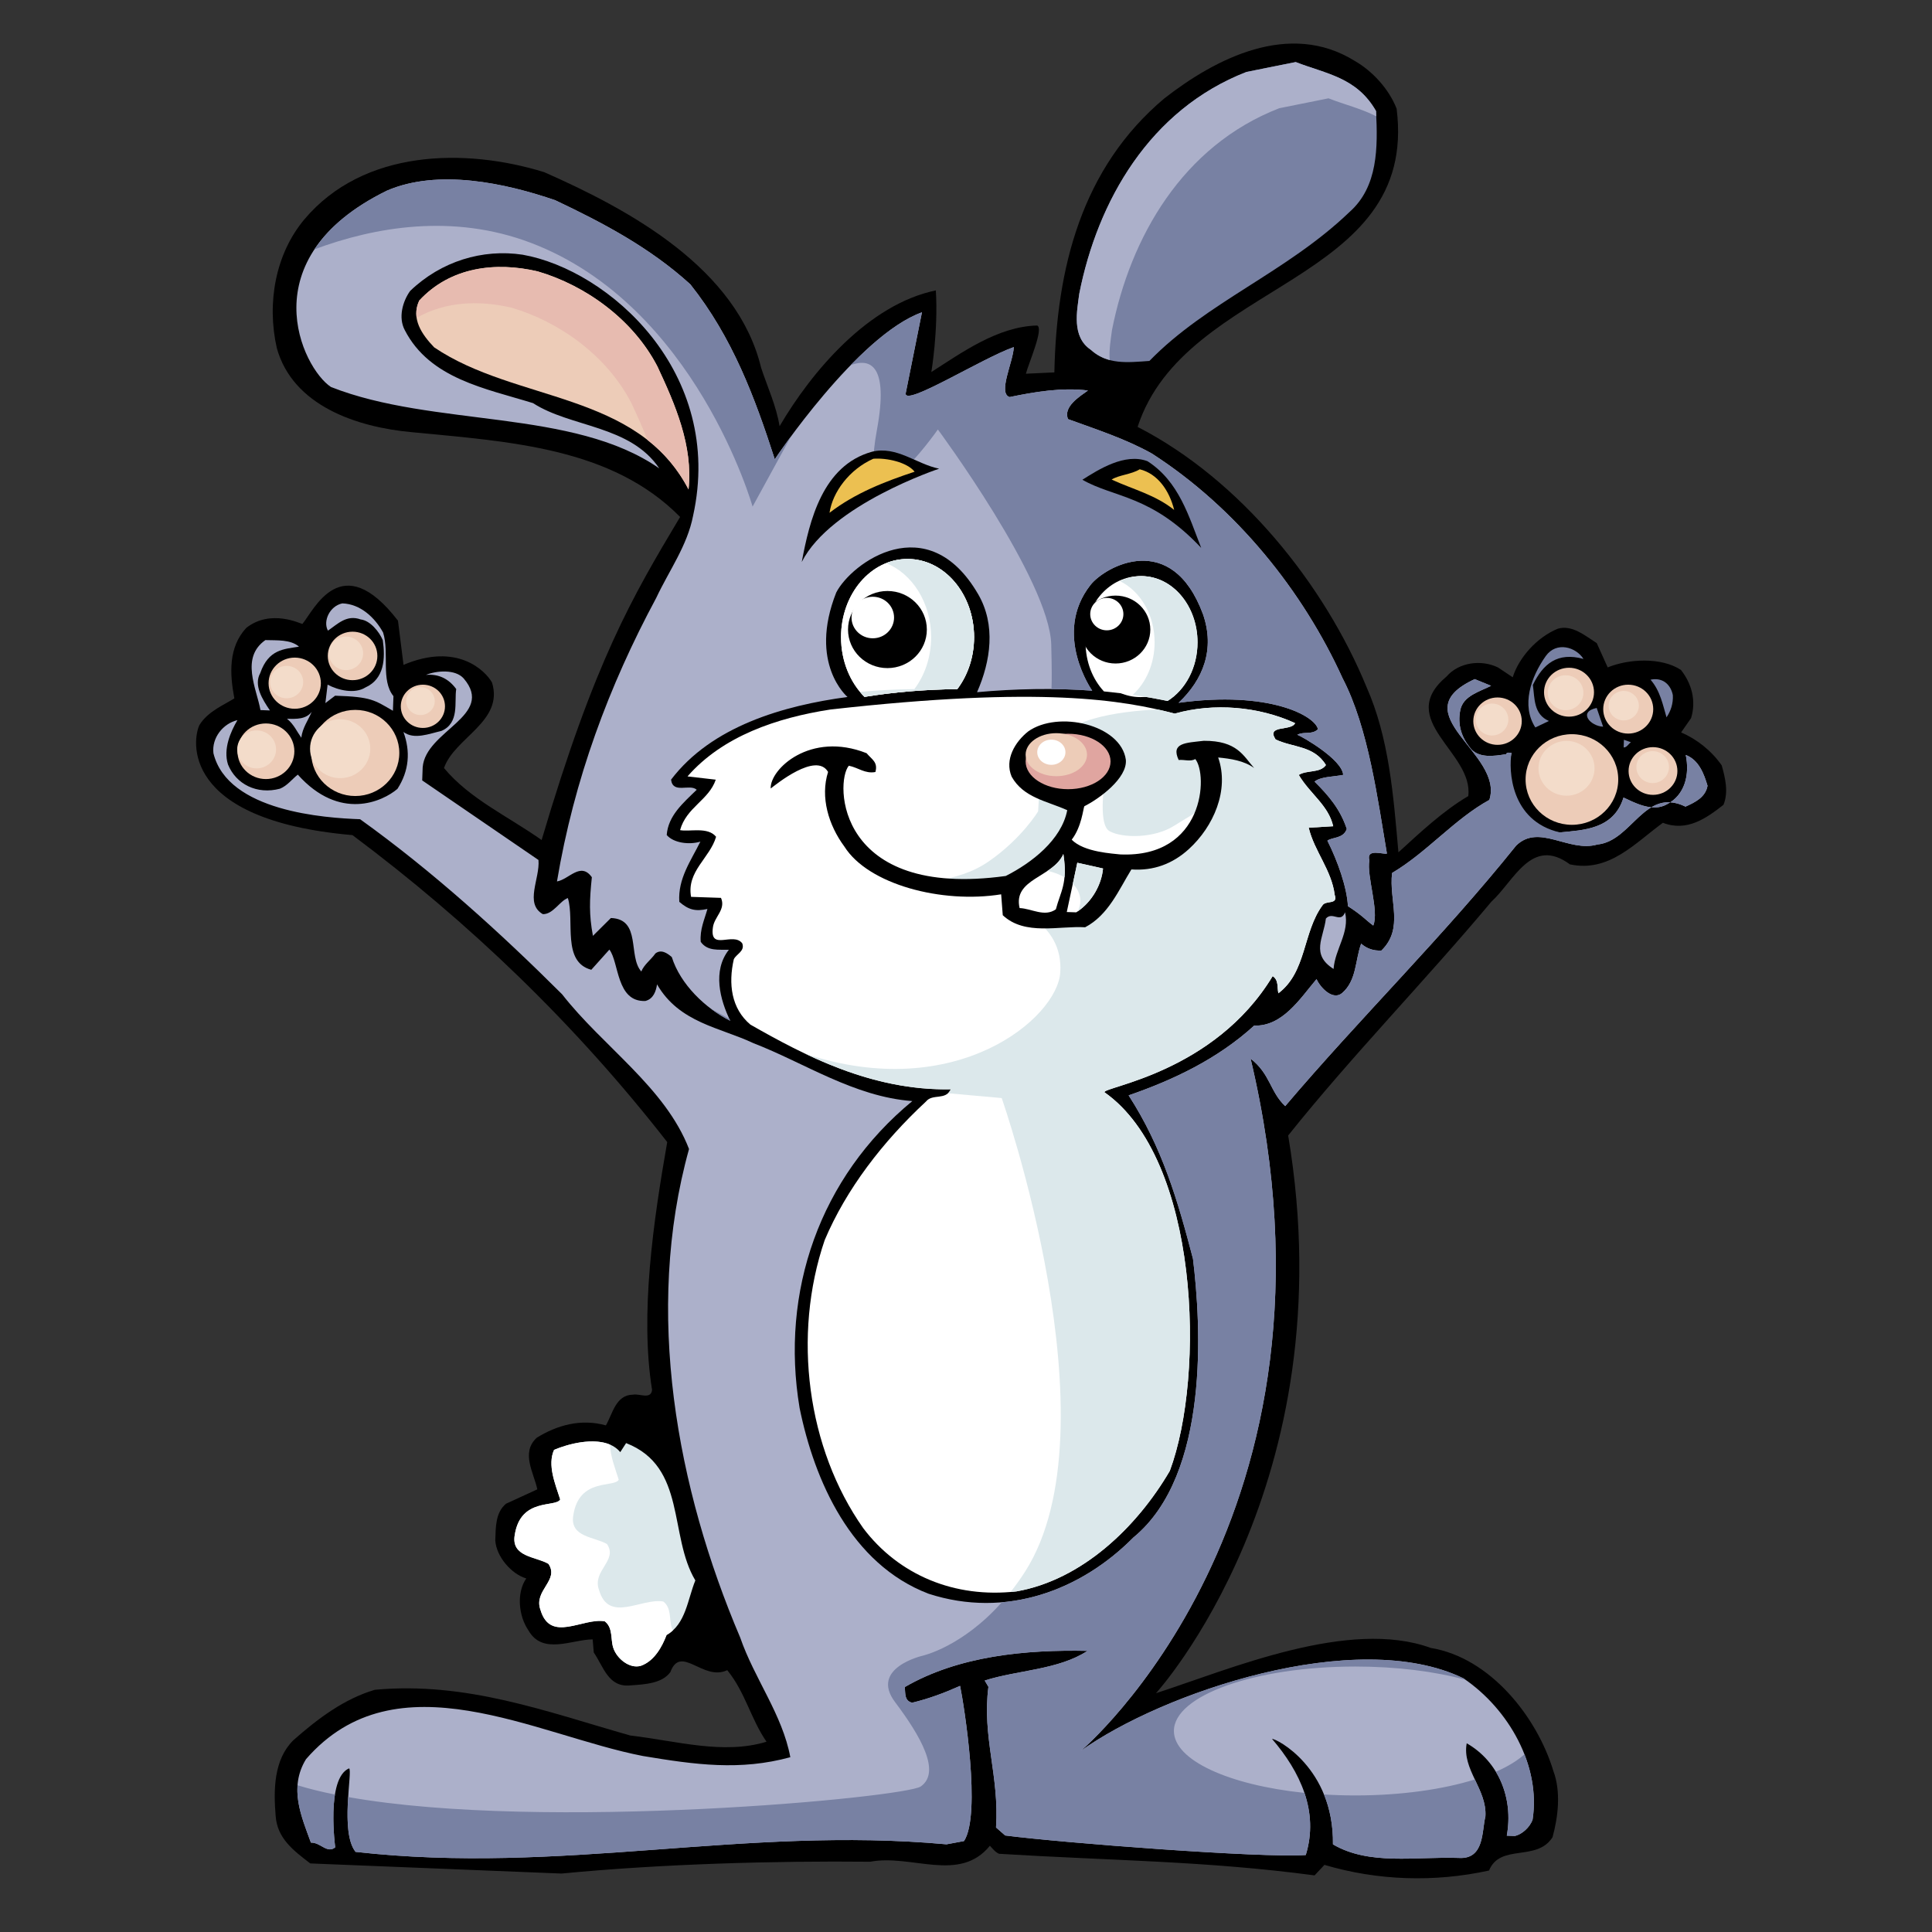 <?xml version="1.0" encoding="UTF-8" standalone="no"?>
<!-- Created with Inkscape (http://www.inkscape.org/) -->

<svg
   xmlns:dc="http://purl.org/dc/elements/1.1/"
   xmlns:cc="http://creativecommons.org/ns#"
   xmlns:rdf="http://www.w3.org/1999/02/22-rdf-syntax-ns#"
   xmlns:svg="http://www.w3.org/2000/svg"
   xmlns="http://www.w3.org/2000/svg"
   xmlns:sodipodi="http://sodipodi.sourceforge.net/DTD/sodipodi-0.dtd"
   xmlns:inkscape="http://www.inkscape.org/namespaces/inkscape"
   width="64px"
   height="64px"
   id="svg167404"
   version="1.1"
   inkscape:version="0.48.5 r10040"
   sodipodi:docname="Nowy dokument 8">
  <rect width="100%" height="100%" fill="#333333" stroke="none"/>
  <defs
     id="defs167406" />
  <sodipodi:namedview
     id="base"
     pagecolor="#ffffff"
     bordercolor="#666666"
     borderopacity="1.0"
     inkscape:pageopacity="0.0"
     inkscape:pageshadow="2"
     inkscape:zoom="5.5"
     inkscape:cx="32"
     inkscape:cy="30.496503"
     inkscape:current-layer="layer1"
     showgrid="true"
     inkscape:document-units="px"
     inkscape:grid-bbox="true"
     inkscape:window-width="1366"
     inkscape:window-height="706"
     inkscape:window-x="-8"
     inkscape:window-y="-8"
     inkscape:window-maximized="1" />
  <g
     id="layer1"
     inkscape:label="Layer 1"
     inkscape:groupmode="layer">
    <g
       transform="matrix(0.82,0,0,-0.802,46.265,3.6)"
       id="g7729">
      <path
         id="path7731"
         style="fill:#000000;fill-opacity:1;fill-rule:nonzero;stroke:none"
         d="m 0,0 c 0.893,-7.265 -8.532,-7.095 -10.464,-13.144 4.16,-2.184 7.546,-6.508 9.247,-10.742 0.912,-2.101 1.086,-4.466 1.29,-6.83 0.856,0.799 1.812,1.721 2.821,2.322 0.223,1.809 -2.981,3.131 -0.879,4.938 0.499,0.588 1.395,0.716 2.084,0.374 l 0.591,-0.404 c 0.252,0.82 0.982,1.655 1.823,2.007 0.58,0.171 1.105,-0.293 1.572,-0.596 l 0.442,-1.003 c 0.842,0.352 2.152,0.434 2.959,-0.104 0.428,-0.556 0.626,-1.264 0.41,-1.989 l -0.403,-0.592 c 0.628,-0.276 1.217,-0.743 1.641,-1.363 0.14,-0.516 0.281,-1.094 0.071,-1.627 -0.689,-0.551 -1.474,-1.128 -2.448,-0.743 -1.145,-0.853 -2.174,-2.06 -3.756,-1.717 -1.552,1.169 -2.254,-0.686 -3.176,-1.545 -2.662,-3.254 -5.639,-6.367 -8.206,-9.654 2.364,-14.409 -5.339,-23.036 -5.339,-23.036 3.032,1.009 7.796,3.1 11.099,1.87 2.407,-0.402 4.296,-2.859 4.952,-5.079 0.319,-0.872 0.188,-1.918 -0.032,-2.739 -0.641,-1.03 -2.111,-0.246 -2.566,-1.376 -2.215,-0.496 -4.506,-0.416 -6.649,0.233 l -0.398,-0.434 c -4.409,0.601 -8.2,0.606 -12.746,0.892 -0.156,0.068 -0.247,0.2 -0.371,0.332 -1.231,-1.55 -3.166,-0.335 -4.834,-0.66 -3.852,0.04 -8.414,-0.088 -12.473,-0.488 l -10.148,0.418 c -0.683,0.534 -1.334,1.035 -1.398,1.96 -0.089,1.086 -0.078,2.329 0.715,3.129 1.019,0.92 2.066,1.712 3.291,2.083 3.708,0.35 6.946,-0.91 10.319,-1.888 1.872,-0.225 3.765,-0.801 5.504,-0.257 -0.638,0.947 -0.855,2.038 -1.586,2.956 -0.972,-0.478 -1.873,1.085 -2.298,-0.08 -0.334,-0.466 -1.004,-0.506 -1.611,-0.549 -0.895,-0.097 -1.087,0.771 -1.483,1.358 l -0.045,0.542 c -0.828,-0.002 -2.029,-0.661 -2.598,0.378 -0.394,0.589 -0.487,1.546 -0.084,2.139 -0.599,0.18 -1.211,0.901 -1.252,1.572 0.02,0.573 0.009,1.147 0.434,1.515 l 1.264,0.593 c -0.135,0.673 -0.68,1.521 -0.02,2.134 0.815,0.514 1.78,0.798 2.79,0.508 0.271,0.469 0.394,1.262 1.095,1.269 0.258,0.054 0.726,-0.216 0.771,0.196 -0.495,3.14 0.053,6.975 0.612,10.237 -3.717,4.876 -7.998,9.074 -12.715,12.679 -6.998,0.622 -6.455,3.984 -6.181,4.549 0.338,0.561 0.984,0.826 1.409,1.098 -0.189,1.026 -0.245,2.111 0.483,2.914 0.994,0.796 2.207,0.161 2.265,0.161 0.465,0.556 1.567,3.183 3.862,0.135 l 0.224,-1.825 c 2.167,0.94 3.306,-0.242 3.575,-0.729 0.486,-1.611 -1.514,-2.274 -1.94,-3.532 1.039,-1.281 2.606,-2.003 3.944,-2.974 2.152,7.434 3.662,10.036 5.595,13.345 -2.769,2.869 -6.869,3.108 -10.838,3.501 -2.224,0.206 -4.806,1.091 -5.454,3.472 -0.413,1.863 -0.057,3.889 1.109,5.314 2.396,2.911 6.507,2.959 9.69,1.955 3.451,-1.555 7.796,-3.968 8.765,-8.08 0.261,-0.805 0.615,-1.582 0.746,-2.415 1.289,2.249 3.584,5.036 6.313,5.61 0.099,-1.682 -0.182,-3.371 -0.182,-3.371 1.207,0.786 2.678,1.882 4.273,1.921 0.283,-0.106 -0.341,-1.549 -0.453,-1.991 l 1.15,0.055 c 0.086,4.298 1.092,8.437 4.44,11.315 2.066,1.648 5.053,3.232 7.7,1.547 C -0.997,1.563 -0.322,0.839 0,0"
         inkscape:connector-curvature="0" />
    </g>
    <g
       transform="matrix(0.82,0,0,-0.802,22.868,9.419)"
       id="g7733">
      <path
         id="path7735"
         style="fill:#acb0ca;fill-opacity:1;fill-rule:nonzero;stroke:none"
         d="m 0,0 c 1.707,-2.194 2.608,-4.68 3.412,-7.225 0,0 3.332,5.11 5.945,6.07 L 8.699,-4.51 c -0.019,-0.541 3.077,1.454 4.368,1.918 -0.02,-0.603 -0.657,-1.909 -0.168,-2.064 1.028,0.218 2.118,0.404 3.164,0.271 -0.327,-0.243 -1.01,-0.666 -0.805,-1.182 1.132,-0.422 2.329,-0.815 3.39,-1.424 3.426,-2.255 6.11,-5.695 7.705,-9.286 1.043,-2.044 1.419,-5.024 1.788,-7.235 -0.142,-0.047 -0.85,0.232 -0.709,-0.284 -0.119,-0.632 0.402,-2.092 0.157,-2.688 -0.278,0.202 -0.442,0.42 -1.024,0.8 -0.036,0.767 -0.413,1.863 -0.829,2.705 0.198,0.154 0.641,0.074 0.783,0.484 -0.259,0.805 -0.718,1.362 -1.302,1.956 0.262,0.215 0.77,0.195 1.157,0.278 -0.042,0.64 -1.666,1.587 -1.854,1.657 0.291,0.151 0.572,-0.019 0.836,0.227 -0.109,0.546 -1.956,1.606 -5.632,1.092 0.99,0.953 1.479,2.207 0.987,3.659 -1.268,3.501 -3.945,1.984 -4.545,1.209 -1.551,-2.021 0.069,-4.367 0.069,-4.367 -1.493,0.116 -3.151,0.078 -4.652,-0.062 0.554,1.288 0.765,2.778 0.045,4.046 -2.044,3.6 -5.117,1.293 -5.733,0.072 -1.14,-2.944 0.455,-4.316 0.455,-4.316 -2.592,-0.355 -5.491,-1.211 -7.128,-3.415 0.073,-0.607 0.758,-0.154 1.036,-0.418 -0.561,-0.555 -1.153,-1.075 -1.212,-1.869 0.276,-0.329 0.909,-0.414 1.36,-0.272 -0.377,-0.783 -0.914,-1.529 -0.851,-2.488 0.371,-0.33 0.654,-0.404 1.136,-0.294 -0.109,-0.41 -0.316,-0.849 -0.27,-1.359 0.274,-0.394 0.722,-0.314 1.136,-0.327 -0.668,-0.868 -0.36,-2.06 0.056,-2.933 -1.002,0.513 -2.017,1.504 -2.361,2.631 -0.186,0.166 -0.434,0.334 -0.663,0.15 -0.168,-0.249 -0.462,-0.462 -0.569,-0.745 -0.55,0.625 0.013,2.166 -1.229,2.209 l -0.726,-0.737 c -0.161,0.896 -0.139,1.47 -0.043,2.422 -0.456,0.653 -0.927,-0.095 -1.409,-0.174 0.69,4.213 2.1,8.083 4.01,11.712 0.518,1.129 1.254,2.154 1.488,3.389 1.281,5.927 -3.404,10.155 -6.887,10.786 -1.617,0.248 -3.29,-0.267 -4.544,-1.498 -0.303,-0.435 -0.485,-1.098 -0.215,-1.618 1.012,-2.009 3.261,-2.408 5.182,-3.015 1.526,-1.01 3.919,-0.903 5.099,-2.696 -3.481,2.48 -9.116,1.689 -13.264,3.363 -1.152,0.772 -3.324,5.31 2.26,8.109 2.07,0.915 4.789,0.311 6.804,-0.397 C -3.543,2.545 -1.635,1.522 0,0"
         inkscape:connector-curvature="0" />
    </g>
    <g
       transform="matrix(0.82,0,0,-0.802,22.868,9.419)"
       id="g7737">
      <path
         id="path7739"
         style="fill:#7881a3;fill-opacity:1;fill-rule:nonzero;stroke:none"
         d="m 0,0 c 1.707,-2.194 2.608,-4.68 3.412,-7.225 0,0 0.246,0.377 0.656,0.946 L 2.515,-9.18 c 0,0 -2.291,8.305 -8.957,10.894 -3.15,1.222 -6.297,0.662 -8.744,-0.269 0.559,0.861 1.484,1.701 2.928,2.424 2.07,0.915 4.789,0.311 6.804,-0.397 C -3.543,2.545 -1.635,1.522 0,0 m 6.479,-3.336 c 0.929,0.974 1.951,1.839 2.878,2.181 L 8.699,-4.51 c -0.019,-0.541 3.077,1.454 4.368,1.918 -0.02,-0.603 -0.657,-1.909 -0.168,-2.064 1.028,0.218 2.118,0.404 3.164,0.271 -0.327,-0.243 -1.01,-0.666 -0.805,-1.182 1.132,-0.422 2.329,-0.815 3.39,-1.424 3.426,-2.255 6.11,-5.695 7.705,-9.286 1.043,-2.044 1.419,-5.024 1.788,-7.235 -0.142,-0.047 -0.85,0.232 -0.709,-0.284 -0.119,-0.632 0.402,-2.092 0.157,-2.688 -0.278,0.202 -0.442,0.42 -1.024,0.8 -0.036,0.767 -0.413,1.863 -0.829,2.705 0.198,0.154 0.641,0.074 0.783,0.484 -0.259,0.805 -0.718,1.362 -1.302,1.956 0.262,0.215 0.77,0.195 1.157,0.278 -0.042,0.64 -1.666,1.587 -1.854,1.657 0.291,0.151 0.572,-0.019 0.836,0.227 -0.109,0.546 -1.956,1.606 -5.632,1.092 0.99,0.953 1.479,2.207 0.987,3.659 -1.268,3.501 -3.945,1.984 -4.545,1.209 -1.551,-2.021 0.069,-4.367 0.069,-4.367 -0.531,0.041 -1.086,0.062 -1.645,0.067 0.014,0.301 0.016,0.851 -0.01,1.84 -0.074,2.662 -4.58,8.882 -4.58,8.882 0,0 -3.334,-4.879 -2.459,0 0.48,2.678 -0.278,2.954 -1.062,2.659 m -4.903,-27.003 0.037,-0.08 c -0.262,0.135 -0.527,0.303 -0.779,0.496 l 0.742,-0.416 z"
         inkscape:connector-curvature="0" />
    </g>
    <g
       transform="matrix(0.82,0,0,-0.802,38.916,23.639)"
       id="g7741">
      <path
         id="path7743"
         style="fill:#ffffff;fill-opacity:1;fill-rule:nonzero;stroke:none"
         d="M 0,0 C 1.576,0.455 3.388,0.296 4.86,-0.393 4.721,-0.738 3.68,-0.447 4.072,-1.066 4.762,-1.409 5.626,-1.311 6.106,-2.125 5.871,-2.467 5.335,-2.321 5.009,-2.533 5.459,-3.313 6.208,-3.785 6.4,-4.652 L 5.41,-4.713 C 5.633,-5.677 6.338,-6.466 6.461,-7.49 6.605,-7.909 6.103,-7.7 5.968,-7.918 5.164,-9.038 5.33,-10.669 4.185,-11.552 c -0.056,0.257 0.018,0.541 -0.23,0.709 -2.363,-3.995 -6.851,-4.572 -6.796,-4.797 3.836,-2.754 4.084,-11.676 2.64,-15.639 -1.323,-2.312 -3.533,-4.497 -6.195,-4.978 -2.496,-0.294 -4.756,0.676 -6.186,2.606 -2.274,3.298 -2.875,7.97 -1.56,11.906 0.871,2.104 2.341,4.061 4.089,5.72 0.266,0.342 0.797,0.036 1.004,0.507 -3.213,-0.064 -5.94,1.418 -8.095,2.672 -0.774,0.664 -0.897,1.688 -0.67,2.7 0.103,0.219 0.458,0.334 0.341,0.657 -0.365,0.49 -1.318,-0.337 -1.187,0.647 0.047,0.445 0.535,0.745 0.328,1.231 l -1.209,0.042 c -0.186,1.058 0.758,1.598 1.011,2.481 -0.335,0.426 -1.075,0.198 -1.455,0.275 0.256,0.946 1.157,1.233 1.442,2.084 l -1.142,0.135 c 1.427,1.671 3.622,2.422 5.767,2.762 C -5.357,1.154 -2.084,0.551 0,0"
         inkscape:connector-curvature="0" />
    </g>
    <g
       transform="matrix(0.82,0,0,-0.802,38.916,23.639)"
       id="g7745">
      <path
         id="path7747"
         style="fill:#dce8eb;fill-opacity:1;fill-rule:nonzero;stroke:none"
         d="M 0,0 C 1.576,0.455 3.388,0.296 4.86,-0.393 4.721,-0.738 3.68,-0.447 4.072,-1.066 4.762,-1.409 5.626,-1.311 6.106,-2.125 5.871,-2.467 5.335,-2.321 5.009,-2.533 5.459,-3.313 6.208,-3.785 6.4,-4.652 L 5.41,-4.713 C 5.633,-5.677 6.338,-6.466 6.461,-7.49 6.605,-7.909 6.103,-7.7 5.968,-7.918 5.164,-9.038 5.33,-10.669 4.185,-11.552 c -0.056,0.257 0.018,0.541 -0.23,0.709 -2.363,-3.995 -6.851,-4.572 -6.796,-4.797 3.836,-2.754 4.084,-11.676 2.64,-15.639 -1.323,-2.312 -3.533,-4.497 -6.195,-4.978 l -0.236,-0.024 c 0.199,0.259 0.397,0.54 0.59,0.849 3.714,5.964 -0.95,19.552 -0.95,19.552 l -2.17,0.199 c 0.044,0.04 0.082,0.093 0.113,0.163 -2.189,-0.044 -4.154,0.631 -5.865,1.462 6.087,-2.05 10.155,1.474 10.287,3.352 0.148,2.141 -2.067,2.737 -2.067,2.737 l 1.768,0.745 0.134,0.547 -0.282,-0.1 c 0,0 -2.142,-0.596 -2.887,-0.596 -0.744,0 -2.588,0.447 -2.588,0.447 0,0 1.695,-0.13 3.034,0.82 1.341,0.95 1.994,2.066 1.994,2.066 l 0.074,1.267 1.564,-0.82 -0.521,-1.489 -0.388,-1.595 0.983,0.347 c 0,0 3.11,0.074 3.557,0.298 0.639,0.319 1.048,1.419 1.269,2.1 0.132,0.135 0.202,0.284 0.202,0.488 0,0.202 -0.065,-0.061 -0.202,-0.488 -0.205,-0.209 -0.559,-0.388 -1.046,-0.704 -0.8,-0.52 -2.085,-0.52 -2.607,-0.222 -0.52,0.297 -0.148,2.382 -0.148,2.382 0,0 -2.216,-0.893 -2.068,0.951 0.107,1.311 2.684,1.623 4.161,1.694 C -0.445,0.115 -0.217,0.057 0,0"
         inkscape:connector-curvature="0" />
    </g>
    <g
       transform="matrix(0.82,0,0,-0.802,45.583,3.679)"
       id="g7749">
      <path
         id="path7751"
         style="fill:#7881a3;fill-opacity:1;fill-rule:nonzero;stroke:none"
         d="m 0,0 c 0.075,-1.501 0.081,-3.126 -1.07,-4.168 -2.541,-2.493 -5.769,-3.718 -8.085,-6.153 -0.893,-0.065 -1.694,-0.164 -2.373,0.465 -0.779,0.537 -0.549,1.611 -0.461,2.309 0.739,3.83 2.846,7.611 6.756,9.163 l 1.989,0.408 C -2.019,1.535 -0.78,1.397 0,0"
         inkscape:connector-curvature="0" />
    </g>
    <g
       transform="matrix(0.82,0,0,-0.802,21.779,12.142)"
       id="g7753">
      <path
         id="path7755"
         style="fill:#edccb8;fill-opacity:1;fill-rule:nonzero;stroke:none"
         d="m 0,0 c 0.71,-1.554 1.446,-3.268 1.256,-5.077 -2.056,4.055 -6.98,3.589 -10.277,5.87 -0.492,0.528 -0.947,1.181 -0.601,1.934 1.258,1.389 3.083,1.612 4.788,1.202 C -2.91,3.353 -0.984,1.947 0,0"
         inkscape:connector-curvature="0" />
    </g>
    <g
       transform="matrix(0.82,0,0,-0.802,31.11,15.526)"
       id="g7757">
      <path
         id="path7759"
         style="fill:#000000;fill-opacity:1;fill-rule:nonzero;stroke:none"
         d="m 0,0 c 0,0 -4.376,-1.482 -5.55,-3.854 0.315,1.71 0.84,3.986 2.835,4.554 C -1.718,0.952 -0.917,0.19 0,0"
         inkscape:connector-curvature="0" />
    </g>
    <g
       transform="matrix(0.82,0,0,-0.802,39.791,18.149)"
       id="g7761">
      <path
         id="path7763"
         style="fill:#000000;fill-opacity:1;fill-rule:nonzero;stroke:none"
         d="m 0,0 c -2.024,2.198 -3.524,2.064 -4.799,2.814 0.653,0.423 1.718,1.117 2.63,0.766 C -0.892,2.739 -0.497,1.291 0,0"
         inkscape:connector-curvature="0" />
    </g>
    <g
       transform="matrix(0.82,0,0,-0.802,30.298,15.626)"
       id="g7765">
      <path
         id="path7767"
         style="fill:#ecc051;fill-opacity:1;fill-rule:nonzero;stroke:none"
         d="m 0,0 c -1.193,-0.405 -2.389,-0.874 -3.438,-1.697 0.125,0.856 0.797,1.789 1.768,2.232 C -1.127,0.58 -0.305,0.392 0,0"
         inkscape:connector-curvature="0" />
    </g>
    <g
       transform="matrix(0.82,0,0,-0.802,38.896,16.892)"
       id="g7769">
      <path
         id="path7771"
         style="fill:#ecc051;fill-opacity:1;fill-rule:nonzero;stroke:none"
         d="m 0,0 c -0.775,0.632 -1.649,0.841 -2.527,1.254 0.284,0.189 0.808,0.214 1.135,0.425 C -0.665,1.495 -0.196,0.803 0,0"
         inkscape:connector-curvature="0" />
    </g>
    <g
       transform="matrix(0.82,0,0,-0.802,12.691,20.954)"
       id="g7773">
      <path
         id="path7775"
         style="fill:#acb0ca;fill-opacity:1;fill-rule:nonzero;stroke:none"
         d="M 0,0 C 0.257,-0.837 -0.101,-1.972 0.418,-2.627 L 0.396,-3.231 c -0.749,0.439 -0.857,0.574 -2.335,0.623 l -0.393,-0.306 0.09,0.763 c 0.437,-0.24 1.101,-0.39 1.525,-0.118 0.778,0.355 0.807,1.215 0.705,1.952 C -0.158,0.038 -0.524,0.496 -0.905,0.541 -1.473,0.752 -1.836,0.352 -2.229,0.078 -2.438,0.468 -2.16,1.096 -1.647,1.205 -0.916,1.18 -0.33,0.617 0,0"
         inkscape:connector-curvature="0" />
    </g>
    <g
       transform="matrix(0.82,0,0,-0.802,52.455,21.828)"
       id="g7777">
      <path
         id="path7779"
         style="fill:#7881a3;fill-opacity:1;fill-rule:nonzero;stroke:none"
         d="m 0,0 c -1.047,0.295 -1.632,-0.196 -2.045,-1.075 0.077,-0.544 0.021,-1.211 0.649,-1.488 L -1.946,-2.83 C -2.52,-1.919 -2.129,-0.754 -1.525,0.118 -1.09,0.74 -0.302,0.489 0,0"
         inkscape:connector-curvature="0" />
    </g>
    <g
       transform="matrix(0.82,0,0,-0.802,55.415,23.027)"
       id="g7781">
      <path
         id="path7783"
         style="fill:#7881a3;fill-opacity:1;fill-rule:nonzero;stroke:none"
         d="M 0,0 C 0.019,-0.352 -0.087,-0.666 -0.255,-0.916 -0.398,-0.432 -0.504,0.177 -0.902,0.637 -0.39,0.746 -0.081,0.417 0,0"
         inkscape:connector-curvature="0" />
    </g>
    <g
       transform="matrix(0.82,0,0,-0.802,49.394,22.718)"
       id="g7785">
      <path
         id="path7787"
         style="fill:#acb0ca;fill-opacity:1;fill-rule:nonzero;stroke:none"
         d="m 0,0 c -0.454,-0.239 -1.13,-0.407 -1.245,-1.009 -0.117,-0.6 0.056,-1.116 0.391,-1.543 0.334,-0.458 0.975,-0.352 1.457,-0.273 0.035,0.094 0.161,0.057 0.223,0.055 C 0.707,-3.467 0.272,-4.995 0.921,-5.56 1.452,-5.864 2.084,-5.999 2.782,-6.056 3.71,-5.96 4.953,-5.94 5.35,-4.616 5.789,-4.822 6.509,-5.23 7.093,-4.9 c 0.747,0.387 0.934,1.242 0.771,2.044 0.535,-0.21 0.739,-0.79 0.88,-1.273 C 8.663,-4.604 8.242,-4.813 7.854,-4.99 6.194,-4.168 5.701,-6.412 4.294,-6.555 3.137,-6.897 1.937,-5.676 1.013,-6.6 c -2.97,-3.783 -6.27,-7.077 -9.33,-10.761 -0.617,0.594 -0.599,1.325 -1.398,1.961 4.395,-18.92 -6.86,-28.594 -6.86,-28.594 3.243,2.383 11.108,5.155 15.462,2.996 1.835,-1.274 3.124,-3.613 2.79,-5.832 -0.106,-0.316 -0.436,-0.622 -0.724,-0.677 l -0.318,0.012 c 0.277,1.552 -0.339,3.07 -1.619,3.816 -0.198,-1.076 0.826,-1.908 0.755,-3.021 -0.15,-0.601 -0.031,-1.783 -1.08,-1.714 -1.751,0.06 -3.611,-0.32 -5.079,0.56 0.041,3.162 -2.299,4.38 -2.46,4.355 1.132,-1.347 1.904,-2.998 1.362,-4.795 -1.788,-0.13 -9.827,0.502 -12.143,0.807 l -0.37,0.331 c 0.139,2.129 -0.57,3.748 -0.307,5.809 l -0.15,0.26 c 1.321,0.432 2.978,0.438 4.152,1.225 -2.482,0.054 -5.2,-0.201 -7.38,-1.494 0.023,-0.256 -0.02,-0.574 0.297,-0.647 0.675,0.166 1.288,0.4 1.936,0.695 0.162,-0.801 0.865,-5.318 0.158,-6.41 l -0.706,-0.134 c -8.226,0.766 -15.528,-1.273 -23.873,-0.312 -0.642,0.818 -0.106,3.381 -0.263,3.449 -0.938,-0.413 -0.559,-3.262 -0.559,-3.262 -0.328,-0.274 -0.598,0.212 -0.982,0.194 -0.377,1.064 -0.909,2.262 -0.198,3.448 3.655,4.301 9.307,0.981 13.609,0.131 2.123,-0.362 3.93,-0.616 5.956,-0.05 -0.321,1.764 -1.448,3.236 -2.026,4.945 -2.557,6.144 -3.894,13.455 -2.066,20.176 -0.963,2.551 -3.484,4.233 -5.129,6.393 -2.492,2.54 -5.239,5.089 -8.159,7.229 -1.4,0.051 -5.345,0.312 -5.925,2.725 -0.074,0.64 0.391,1.228 0.97,1.368 -0.271,-0.469 -0.584,-1.19 -0.381,-1.834 0.321,-0.809 1.166,-1.252 2.098,-0.998 0.291,0.117 0.492,0.397 0.721,0.581 1.692,-1.935 3.435,-1.108 4.026,-0.588 0.472,0.748 0.532,1.543 0.242,2.35 0.433,-0.333 1.048,-0.069 1.531,0.042 0.744,0.325 0.518,1.192 0.601,1.731 -0.303,0.425 -0.71,0.631 -1.222,0.584 0.421,0.177 1.187,0.245 1.525,-0.148 1.284,-1.542 -1.541,-2.146 -1.658,-3.67 l -0.019,-0.54 4.697,-3.287 c 0.068,-0.767 -0.574,-1.796 0.176,-2.237 0.413,-0.013 0.689,0.55 1.011,0.665 0.285,-0.933 -0.252,-2.635 0.947,-2.963 l 0.731,0.834 c 0.395,-0.523 0.274,-2.175 1.455,-2.122 0.321,0.084 0.429,0.4 0.47,0.686 0.899,-1.594 2.549,-1.778 3.897,-2.431 2.043,-0.804 4.066,-2.213 6.416,-2.39 -3.742,-3.152 -5.341,-7.874 -4.553,-12.68 0.596,-2.985 2.069,-6.445 5.212,-7.67 3.118,-1.033 6.155,0.136 8.27,2.323 3.109,2.605 2.73,8.826 2.409,11.513 -0.616,2.41 -1.241,4.6 -2.6,6.75 1.806,0.638 3.589,1.5 5.072,2.882 1.145,-0.04 1.854,1.114 2.519,1.919 0.177,-0.388 0.67,-0.884 1.031,-0.578 0.593,0.52 0.526,1.351 0.772,2.044 0.218,-0.2 0.5,-0.304 0.819,-0.284 0.925,0.923 0.294,2.061 0.431,3.204 1.399,0.842 2.531,2.237 3.929,3.016 0.608,1.923 -3.604,3.567 -0.591,4.99 L 0,0 z"
         inkscape:connector-curvature="0" />
    </g>
    <g
       transform="matrix(0.82,0,0,-0.802,9.905,21.421)"
       id="g7789">
      <path
         id="path7791"
         style="fill:#acb0ca;fill-opacity:1;fill-rule:nonzero;stroke:none"
         d="m 0,0 c -0.609,-0.104 -1.229,-0.103 -1.566,-1.092 -0.273,-0.5 0.087,-1.086 0.391,-1.543 l -0.382,0.015 c -0.16,0.897 -0.816,2.162 0.198,2.891 C -0.883,0.256 -0.34,0.3 0,0"
         inkscape:connector-curvature="0" />
    </g>
    <g
       transform="matrix(0.82,0,0,-0.802,53.105,24.072)"
       id="g7793">
      <path
         id="path7795"
         style="fill:#7881a3;fill-opacity:1;fill-rule:nonzero;stroke:none"
         d="M 0,0 C -0.509,0.019 -1.03,0.609 -0.259,0.774 L 0,0 z"
         inkscape:connector-curvature="0" />
    </g>
    <g
       transform="matrix(0.82,0,0,-0.802,54.027,24.589)"
       id="g7797">
      <path
         id="path7799"
         style="fill:#7881a3;fill-opacity:1;fill-rule:nonzero;stroke:none"
         d="M 0,0 C -0.097,-0.062 -0.168,-0.219 -0.294,-0.214 L -0.284,0.104 0,0 z"
         inkscape:connector-curvature="0" />
    </g>
    <g
       transform="matrix(0.82,0,0,-0.802,37.295,25.168)"
       id="g7801">
      <path
         id="path7803"
         style="fill:#000000;fill-opacity:1;fill-rule:nonzero;stroke:none"
         d="m 0,0 c 0.068,-0.766 -1.093,-1.622 -1.677,-1.92 -0.046,-0.095 -0.109,-0.852 -0.509,-1.38 0.491,-0.527 1.707,-0.575 1.955,-0.61 3.409,-0.153 3.555,3.285 3.036,3.94 C 2.609,-0.09 2.358,0.015 2.134,-0.01 1.809,0.703 2.422,0.696 3.15,0.783 4.503,0.791 4.752,0.153 5.182,-0.34 4.777,-0.039 4.239,0.044 3.73,0.094 4.193,-1.26 3.535,-2.767 2.547,-3.688 1.888,-4.302 1.114,-4.594 0.224,-4.53 c -0.508,-0.843 -0.926,-1.881 -1.868,-2.389 -1.047,0.068 -2.434,-0.36 -3.328,0.498 l -0.065,0.863 c -2.402,-0.394 -5.371,0.407 -6.334,1.974 -0.639,0.882 -0.981,2.041 -0.658,3.081 -0.48,0.846 -2.121,-0.531 -2.318,-0.684 -0.036,0.798 1.603,2.379 3.874,1.458 0.214,-0.261 0.466,-0.366 0.356,-0.777 -0.418,-0.081 -0.696,0.184 -1.074,0.26 -0.566,-0.681 -0.51,-5.521 6.34,-4.554 1.038,0.537 2.25,1.484 2.484,2.717 -0.815,0.379 -1.766,0.509 -2.246,1.385 -0.294,0.712 0.141,1.439 0.666,1.867 C -2.737,2.052 -0.195,1.453 0,0"
         inkscape:connector-curvature="0" />
    </g>
    <g
       transform="matrix(0.82,0,0,-0.802,9.981,24.438)"
       id="g7805">
      <path
         id="path7807"
         style="fill:#acb0ca;fill-opacity:1;fill-rule:nonzero;stroke:none"
         d="M 0,0 C -0.182,0.261 -0.299,0.552 -0.578,0.784 -0.195,0.772 0.186,0.758 0.42,1.069 0.281,0.724 0.047,0.413 0,0"
         inkscape:connector-curvature="0" />
    </g>
    <g
       transform="matrix(0.82,0,0,-0.802,27.263,25.336)"
       id="g7809">
      <path
         id="path7811"
         style="fill:#ffffff;fill-opacity:1;fill-rule:nonzero;stroke:none"
         d="M 0,0 0.284,-0.009 0,0 z"
         inkscape:connector-curvature="0" />
    </g>
    <g
       transform="matrix(0.82,0,0,-0.802,34.977,30.122)"
       id="g7813">
      <path
         id="path7815"
         style="fill:#ffffff;fill-opacity:1;fill-rule:nonzero;stroke:none"
         d="m 0,0 c -0.458,-0.334 -0.986,0.034 -1.465,0.051 -0.276,1.22 1.352,1.26 1.768,2.232 C 0.489,1.073 0.185,0.727 0,0"
         inkscape:connector-curvature="0" />
    </g>
    <g
       transform="matrix(0.82,0,0,-0.802,36.539,28.77)"
       id="g7817">
      <path
         id="path7819"
         style="fill:#ffffff;fill-opacity:1;fill-rule:nonzero;stroke:none"
         d="M 0,0 C -0.053,-0.636 -0.43,-1.388 -1.082,-1.811 L -1.464,-1.798 -1.039,0.237 0,0 z"
         inkscape:connector-curvature="0" />
    </g>
    <g
       transform="matrix(0.82,0,0,-0.802,44.176,32.098)"
       id="g7821">
      <path
         id="path7823"
         style="fill:#acb0ca;fill-opacity:1;fill-rule:nonzero;stroke:none"
         d="M 0,0 C -0.936,0.605 -0.401,1.289 -0.31,2.082 -0.044,2.391 0.287,1.87 0.464,2.341 0.657,1.506 0.06,0.826 0,0"
         inkscape:connector-curvature="0" />
    </g>
    <g
       transform="matrix(0.82,0,0,-0.802,20.547,48.104)"
       id="g7825">
      <path
         id="path7827"
         style="fill:#dce8eb;fill-opacity:1;fill-rule:nonzero;stroke:none"
         d="M 0,0 0.236,0.374 C 2.687,-0.604 1.949,-3.445 3.033,-5.299 2.719,-6.085 2.65,-7.102 1.871,-7.553 1.695,-8.024 1.388,-8.619 0.839,-8.823 c -0.451,-0.143 -0.978,0.289 -1.121,0.741 -0.115,0.354 -0.002,0.828 -0.345,1.095 -0.887,0.159 -2.197,-0.911 -2.596,0.473 -0.289,0.806 0.776,1.215 0.322,1.9 -0.499,0.304 -1.519,0.276 -1.361,1.195 0.237,1.56 1.664,1.12 1.836,1.465 -0.201,0.644 -0.524,1.42 -0.248,2.048 C -1.928,0.418 -0.58,0.722 0,0"
         inkscape:connector-curvature="0" />
    </g>
    <g
       transform="matrix(0.82,0,0,-0.802,33.975,25.224)"
       id="g7829">
      <path
         id="path7831"
         style="fill:#e0a5a0;fill-opacity:1;fill-rule:nonzero;stroke:none"
         d="M 0,0 C 0,0.632 0.768,1.144 1.715,1.144 2.662,1.144 3.431,0.632 3.431,0 3.431,-0.633 2.662,-1.146 1.715,-1.146 0.768,-1.146 0,-0.633 0,0"
         inkscape:connector-curvature="0" />
    </g>
    <g
       transform="matrix(0.82,0,0,-0.802,27.86,21.107)"
       id="g7833">
      <path
         id="path7835"
         style="fill:#ffffff;fill-opacity:1;fill-rule:nonzero;stroke:none"
         d="M 0,0 C 0,1.784 1.203,3.23 2.688,3.23 4.172,3.23 5.375,1.784 5.375,0 5.375,-0.824 5.119,-1.575 4.697,-2.146 3.379,-2.159 2.117,-2.272 0.949,-2.466 0.369,-1.873 0,-0.989 0,0"
         inkscape:connector-curvature="0" />
    </g>
    <g
       transform="matrix(0.82,0,0,-0.802,35.96,21.089)"
       id="g7837">
      <path
         id="path7839"
         style="fill:#ffffff;fill-opacity:1;fill-rule:nonzero;stroke:none"
         d="M 0,0 C 0,1.38 0.992,2.499 2.214,2.499 3.438,2.499 4.43,1.38 4.43,0 4.43,-1.379 3.438,-2.498 2.214,-2.498 0.992,-2.498 0,-1.379 0,0"
         inkscape:connector-curvature="0" />
    </g>
    <g
       transform="matrix(0.82,0,0,-0.802,27.86,21.107)"
       id="g7841">
      <path
         id="path7843"
         style="fill:#ffffff;fill-opacity:1;fill-rule:nonzero;stroke:none"
         d="M 0,0 C 0,1.784 1.203,3.23 2.688,3.23 4.172,3.23 5.375,1.784 5.375,0 5.375,-0.824 5.119,-1.575 4.697,-2.146 3.379,-2.159 2.117,-2.272 0.949,-2.466 0.369,-1.873 0,-0.989 0,0"
         inkscape:connector-curvature="0" />
    </g>
    <g
       transform="matrix(0.82,0,0,-0.802,35.96,21.278)"
       id="g7845">
      <path
         id="path7847"
         style="fill:#ffffff;fill-opacity:1;fill-rule:nonzero;stroke:none"
         d="M 0,0 C 0,1.51 1.013,2.734 2.262,2.734 3.512,2.734 4.524,1.51 4.524,0 4.524,-1.051 4.033,-1.964 3.314,-2.422 2.523,-2.253 1.661,-2.118 0.743,-2.027 0.286,-1.526 0,-0.805 0,0"
         inkscape:connector-curvature="0" />
    </g>
    <g
       transform="matrix(0.82,0,0,-0.802,29.352,18.654)"
       id="g7849">
      <path
         id="path7851"
         style="fill:#dce8eb;fill-opacity:1;fill-rule:nonzero;stroke:none"
         d="m 0,0 c 0.271,0.112 0.563,0.172 0.867,0.172 1.485,0 2.688,-1.446 2.688,-3.231 0,-0.824 -0.256,-1.575 -0.678,-2.145 -1.318,-0.014 -2.58,-0.127 -3.748,-0.32 -0.063,0.063 -0.125,0.132 -0.182,0.204 0.709,0.068 1.443,0.108 2.196,0.116 0.421,0.57 0.677,1.321 0.677,2.145 C 1.82,-1.64 1.06,-0.433 0,0"
         inkscape:connector-curvature="0" />
    </g>
    <g
       transform="matrix(0.82,0,0,-0.802,37.103,19.252)"
       id="g7853">
      <path
         id="path7855"
         style="fill:#dce8eb;fill-opacity:1;fill-rule:nonzero;stroke:none"
         d="m 0,0 c 0.268,0.135 0.561,0.208 0.867,0.208 1.25,0 2.263,-1.225 2.263,-2.734 0,-1.051 -0.491,-1.964 -1.21,-2.422 -0.448,0.095 -0.918,0.18 -1.409,0.252 0.539,0.5 0.885,1.285 0.885,2.17 C 1.396,-1.388 0.819,-0.412 0,0"
         inkscape:connector-curvature="0" />
    </g>
    <g
       transform="matrix(0.82,0,0,-0.802,28.092,20.855)"
       id="g7857">
      <path
         id="path7859"
         style="fill:#000000;fill-opacity:1;fill-rule:nonzero;stroke:none"
         d="M 0,0 C 0,0.879 0.713,1.593 1.592,1.593 2.471,1.593 3.184,0.879 3.184,0 3.184,-0.879 2.471,-1.592 1.592,-1.592 0.713,-1.592 0,-0.879 0,0"
         inkscape:connector-curvature="0" />
    </g>
    <g
       transform="matrix(0.82,0,0,-0.802,28.208,20.457)"
       id="g7861">
      <path
         id="path7863"
         style="fill:#ffffff;fill-opacity:1;fill-rule:nonzero;stroke:none"
         d="m 0,0 c 0,0.475 0.385,0.859 0.858,0.859 0.476,0 0.86,-0.384 0.86,-0.859 0,-0.474 -0.384,-0.857 -0.86,-0.857 C 0.385,-0.857 0,-0.474 0,0"
         inkscape:connector-curvature="0" />
    </g>
    <g
       transform="matrix(0.82,0,0,-0.802,35.804,20.855)"
       id="g7865">
      <path
         id="path7867"
         style="fill:#000000;fill-opacity:1;fill-rule:nonzero;stroke:none"
         d="M 0,0 C 0,0.774 0.629,1.403 1.403,1.403 2.179,1.403 2.807,0.774 2.807,0 2.807,-0.774 2.179,-1.402 1.403,-1.402 0.629,-1.402 0,-0.774 0,0"
         inkscape:connector-curvature="0" />
    </g>
    <g
       transform="matrix(0.82,0,0,-0.802,36.115,20.343)"
       id="g7869">
      <path
         id="path7871"
         style="fill:#ffffff;fill-opacity:1;fill-rule:nonzero;stroke:none"
         d="M 0,0 C 0,0.37 0.3,0.67 0.67,0.67 1.039,0.67 1.34,0.37 1.34,0 1.34,-0.37 1.039,-0.67 0.67,-0.67 0.3,-0.67 0,-0.37 0,0"
         inkscape:connector-curvature="0" />
    </g>
    <g
       transform="matrix(0.82,0,0,-0.802,34.7,28.85)"
       id="g7873">
      <path
         id="path7875"
         style="fill:#dce8eb;fill-opacity:1;fill-rule:evenodd;stroke:none"
         d="M 0,0 C 0.268,0.186 0.511,0.397 0.641,0.697 0.702,0.298 0.71,-0.007 0.687,-0.264 0.49,-0.145 0.256,-0.054 0,0"
         inkscape:connector-curvature="0" />
    </g>
    <g
       transform="matrix(0.82,0,0,-0.802,36.539,28.77)"
       id="g7877">
      <path
         id="path7879"
         style="fill:#dce8eb;fill-opacity:1;fill-rule:evenodd;stroke:none"
         d="m 0,0 c -0.052,-0.618 -0.41,-1.347 -1.03,-1.775 0.074,0.137 0.115,0.287 0.115,0.443 0,0.259 -0.112,0.5 -0.305,0.701 L -1.039,0.237 0,0 z"
         inkscape:connector-curvature="0" />
    </g>
    <g
       transform="matrix(0.82,0,0,-0.802,33.975,25)"
       id="g7881">
      <path
         id="path7883"
         style="fill:#edccb8;fill-opacity:1;fill-rule:nonzero;stroke:none"
         d="M 0,0 C 0,0.49 0.555,0.889 1.24,0.889 1.926,0.889 2.48,0.49 2.48,0 2.48,-0.489 1.926,-0.888 1.24,-0.888 0.555,-0.888 0,-0.489 0,0"
         inkscape:connector-curvature="0" />
    </g>
    <g
       transform="matrix(0.82,0,0,-0.802,34.36,24.918)"
       id="g7885">
      <path
         id="path7887"
         style="fill:#ffffff;fill-opacity:1;fill-rule:nonzero;stroke:none"
         d="M 0,0 C 0,0.286 0.255,0.519 0.57,0.519 0.885,0.519 1.139,0.286 1.139,0 1.139,-0.287 0.885,-0.521 0.57,-0.521 0.255,-0.521 0,-0.287 0,0"
         inkscape:connector-curvature="0" />
    </g>
    <g
       transform="matrix(0.82,0,0,-0.802,21.779,12.142)"
       id="g7889">
      <path
         id="path7891"
         style="fill:#e7bbb0;fill-opacity:1;fill-rule:nonzero;stroke:none"
         d="m 0,0 c 0.71,-1.554 1.446,-3.268 1.256,-5.077 -0.437,0.861 -1.004,1.519 -1.656,2.042 -0.203,0.527 -0.431,1.04 -0.66,1.537 -0.982,1.946 -2.908,3.352 -4.832,3.928 -1.313,0.316 -2.695,0.257 -3.837,-0.422 -0.034,0.228 -0.009,0.469 0.107,0.719 1.258,1.389 3.083,1.612 4.788,1.202 C -2.91,3.353 -0.984,1.947 0,0"
         inkscape:connector-curvature="0" />
    </g>
    <g
       transform="matrix(0.82,0,0,-0.802,45.583,3.679)"
       id="g7893">
      <path
         id="path7895"
         style="fill:#acb0ca;fill-opacity:1;fill-rule:nonzero;stroke:none"
         d="M 0,0 0.009,-0.218 C -0.587,0.1 -1.256,0.261 -1.92,0.526 L -3.91,0.117 c -3.91,-1.552 -6.017,-5.333 -6.757,-9.162 -0.045,-0.356 -0.126,-0.809 -0.092,-1.241 -0.271,0.074 -0.528,0.206 -0.769,0.43 -0.779,0.537 -0.549,1.611 -0.461,2.309 0.739,3.83 2.846,7.611 6.756,9.163 l 1.989,0.408 C -2.019,1.535 -0.78,1.397 0,0"
         inkscape:connector-curvature="0" />
    </g>
    <g
       transform="matrix(0.82,0,0,-0.802,49.394,22.718)"
       id="g7897">
      <path
         id="path7899"
         style="fill:#7881a3;fill-opacity:1;fill-rule:nonzero;stroke:none"
         d="m 0,0 c -0.454,-0.239 -1.13,-0.407 -1.245,-1.009 -0.117,-0.6 0.056,-1.116 0.391,-1.543 0.334,-0.458 0.975,-0.352 1.457,-0.273 0.035,0.094 0.161,0.057 0.223,0.055 -0.119,-0.697 -0.054,-2.814 1.956,-3.286 0.928,0.096 2.171,0.116 2.568,1.44 0.292,-0.137 0.707,-0.363 1.124,-0.403 0.228,0.141 0.478,0.226 0.767,0.206 0.623,0.419 0.776,1.21 0.623,1.957 0.535,-0.21 0.739,-0.79 0.88,-1.273 C 8.663,-4.604 8.242,-4.813 7.854,-4.99 7.631,-4.879 7.428,-4.824 7.241,-4.813 7.194,-4.844 7.145,-4.873 7.093,-4.9 6.896,-5.012 6.685,-5.038 6.474,-5.019 5.748,-5.461 5.219,-6.462 4.294,-6.555 3.137,-6.897 1.937,-5.676 1.013,-6.6 c -2.97,-3.783 -6.27,-7.077 -9.33,-10.761 -0.617,0.594 -0.599,1.325 -1.398,1.961 4.395,-18.92 -6.86,-28.594 -6.86,-28.594 3.243,2.383 11.108,5.155 15.462,2.996 l 0.081,-0.059 c -1.235,0.345 -2.779,0.548 -4.453,0.548 -4.047,0 -7.328,-1.191 -7.328,-2.661 0,-1.213 2.227,-2.234 5.273,-2.558 0.268,-0.805 0.325,-1.668 0.054,-2.566 -1.788,-0.13 -9.827,0.502 -12.143,0.807 l -0.37,0.331 c 0.139,2.129 -0.57,3.748 -0.307,5.809 l -0.15,0.26 c 1.321,0.432 2.978,0.438 4.152,1.225 -2.482,0.054 -5.2,-0.201 -7.38,-1.494 0.023,-0.256 -0.02,-0.574 0.297,-0.647 0.675,0.166 1.288,0.4 1.936,0.695 0.162,-0.801 0.865,-5.318 0.158,-6.41 l -0.706,-0.134 c -8.226,0.766 -15.528,-1.273 -23.873,-0.312 -0.357,0.457 -0.35,1.457 -0.299,2.264 7.909,-1.44 22.506,-0.017 23.135,0.439 0.819,0.596 0,2.066 -1.041,3.482 -1.043,1.415 1.117,1.918 1.117,1.918 0,0 1.596,0.364 3.194,2.205 2.021,0.176 3.879,1.192 5.315,2.676 3.109,2.605 2.73,8.826 2.409,11.513 -0.616,2.41 -1.241,4.6 -2.6,6.75 1.806,0.638 3.589,1.5 5.072,2.882 1.145,-0.04 1.854,1.114 2.519,1.919 0.177,-0.388 0.67,-0.884 1.031,-0.578 0.593,0.52 0.526,1.351 0.772,2.044 0.218,-0.2 0.5,-0.304 0.819,-0.284 0.925,0.923 0.294,2.061 0.431,3.204 1.399,0.842 2.531,2.237 3.929,3.016 0.608,1.923 -3.604,3.567 -0.591,4.99 L 0,0 z m 1.348,-44.135 c 0.332,-0.863 0.465,-1.79 0.329,-2.695 -0.106,-0.316 -0.436,-0.622 -0.724,-0.677 l -0.318,0.012 c 0.17,0.95 0.005,1.887 -0.442,2.641 0.483,0.214 0.873,0.458 1.155,0.719 m -2.003,-1.038 c 0.221,-0.482 0.461,-0.97 0.426,-1.527 -0.15,-0.601 -0.031,-1.783 -1.08,-1.714 -1.751,0.06 -3.611,-0.32 -5.079,0.56 0.011,0.81 -0.135,1.493 -0.361,2.061 0.41,-0.026 0.833,-0.04 1.264,-0.04 1.849,0 3.54,0.249 4.83,0.66 m -46.051,-0.623 c -0.15,-0.961 0.012,-2.181 0.012,-2.181 -0.328,-0.274 -0.598,0.212 -0.982,0.194 -0.262,0.743 -0.6,1.549 -0.54,2.37 0.461,-0.144 0.967,-0.272 1.51,-0.383"
         inkscape:connector-curvature="0" />
    </g>
    <g
       transform="matrix(0.82,0,0,-0.802,10.31,24.943)"
       id="g7901">
      <path
         id="path7903"
         style="fill:#edccb8;fill-opacity:1;fill-rule:nonzero;stroke:none"
         d="m 0,0 c 0,0.982 0.797,1.779 1.778,1.779 0.984,0 1.78,-0.797 1.78,-1.779 0,-0.981 -0.796,-1.778 -1.78,-1.778 C 0.797,-1.778 0,-0.981 0,0"
         inkscape:connector-curvature="0" />
    </g>
    <g
       transform="matrix(0.82,0,0,-0.802,7.866,24.886)"
       id="g7905">
      <path
         id="path7907"
         style="fill:#edccb8;fill-opacity:1;fill-rule:nonzero;stroke:none"
         d="m 0,0 c 0,0.635 0.514,1.148 1.149,1.148 0.635,0 1.15,-0.513 1.15,-1.148 0,-0.636 -0.515,-1.149 -1.15,-1.149 C 0.514,-1.149 0,-0.636 0,0"
         inkscape:connector-curvature="0" />
    </g>
    <g
       transform="matrix(0.82,0,0,-0.802,8.897,22.632)"
       id="g7909">
      <path
         id="path7911"
         style="fill:#edccb8;fill-opacity:1;fill-rule:nonzero;stroke:none"
         d="M 0,0 C 0,0.583 0.474,1.057 1.057,1.057 1.64,1.057 2.112,0.583 2.112,0 2.112,-0.583 1.64,-1.056 1.057,-1.056 0.474,-1.056 0,-0.583 0,0"
         inkscape:connector-curvature="0" />
    </g>
    <g
       transform="matrix(0.82,0,0,-0.802,10.858,21.729)"
       id="g7913">
      <path
         id="path7915"
         style="fill:#edccb8;fill-opacity:1;fill-rule:nonzero;stroke:none"
         d="M 0,0 C 0,0.555 0.447,1.002 1.002,1.002 1.555,1.002 2.003,0.555 2.003,0 2.003,-0.553 1.555,-1.001 1.002,-1.001 0.447,-1.001 0,-0.553 0,0"
         inkscape:connector-curvature="0" />
    </g>
    <g
       transform="matrix(0.82,0,0,-0.802,13.277,23.398)"
       id="g7917">
      <path
         id="path7919"
         style="fill:#edccb8;fill-opacity:1;fill-rule:nonzero;stroke:none"
         d="M 0,0 C 0,0.493 0.398,0.894 0.893,0.894 1.386,0.894 1.785,0.493 1.785,0 1.785,-0.493 1.386,-0.893 0.893,-0.893 0.398,-0.893 0,-0.493 0,0"
         inkscape:connector-curvature="0" />
    </g>
    <g
       transform="matrix(0.82,0,0,-0.802,50.537,25.822)"
       id="g7921">
      <path
         id="path7923"
         style="fill:#edccb8;fill-opacity:1;fill-rule:nonzero;stroke:none"
         d="M 0,0 C 0,1.034 0.839,1.872 1.871,1.872 2.905,1.872 3.743,1.034 3.743,0 3.743,-1.033 2.905,-1.872 1.871,-1.872 0.839,-1.872 0,-1.033 0,0"
         inkscape:connector-curvature="0" />
    </g>
    <g
       transform="matrix(0.82,0,0,-0.802,48.805,23.889)"
       id="g7925">
      <path
         id="path7927"
         style="fill:#edccb8;fill-opacity:1;fill-rule:nonzero;stroke:none"
         d="M 0,0 C 0,0.54 0.439,0.978 0.979,0.978 1.52,0.978 1.958,0.54 1.958,0 1.958,-0.541 1.52,-0.979 0.979,-0.979 0.439,-0.979 0,-0.541 0,0"
         inkscape:connector-curvature="0" />
    </g>
    <g
       transform="matrix(0.82,0,0,-0.802,51.148,22.931)"
       id="g7929">
      <path
         id="path7931"
         style="fill:#edccb8;fill-opacity:1;fill-rule:nonzero;stroke:none"
         d="M 0,0 C 0,0.559 0.453,1.011 1.011,1.011 1.567,1.011 2.019,0.559 2.019,0 2.019,-0.557 1.567,-1.009 1.011,-1.009 0.453,-1.009 0,-0.557 0,0"
         inkscape:connector-curvature="0" />
    </g>
    <g
       transform="matrix(0.82,0,0,-0.802,53.109,23.492)"
       id="g7933">
      <path
         id="path7935"
         style="fill:#edccb8;fill-opacity:1;fill-rule:nonzero;stroke:none"
         d="M 0,0 C 0,0.559 0.451,1.011 1.009,1.011 1.567,1.011 2.02,0.559 2.02,0 2.02,-0.557 1.567,-1.009 1.009,-1.009 0.451,-1.009 0,-0.557 0,0"
         inkscape:connector-curvature="0" />
    </g>
    <g
       transform="matrix(0.82,0,0,-0.802,53.949,25.541)"
       id="g7937">
      <path
         id="path7939"
         style="fill:#edccb8;fill-opacity:1;fill-rule:nonzero;stroke:none"
         d="M 0,0 C 0,0.546 0.441,0.986 0.985,0.986 1.529,0.986 1.972,0.546 1.972,0 1.972,-0.544 1.529,-0.985 0.985,-0.985 0.441,-0.985 0,-0.544 0,0"
         inkscape:connector-curvature="0" />
    </g>
    <g
       transform="matrix(0.82,0,0,-0.802,48.884,23.835)"
       id="g7941">
      <path
         id="path7943"
         style="fill:#f3dcca;fill-opacity:1;fill-rule:nonzero;stroke:none"
         d="M 0,0 C 0,0.364 0.297,0.659 0.66,0.659 1.024,0.659 1.319,0.364 1.319,0 1.319,-0.364 1.024,-0.66 0.66,-0.66 0.297,-0.66 0,-0.364 0,0"
         inkscape:connector-curvature="0" />
    </g>
    <g
       transform="matrix(0.82,0,0,-0.802,51.27,22.947)"
       id="g7945">
      <path
         id="path7947"
         style="fill:#f3dcca;fill-opacity:1;fill-rule:nonzero;stroke:none"
         d="M 0,0 C 0,0.397 0.324,0.721 0.723,0.721 1.12,0.721 1.442,0.397 1.442,0 1.442,-0.398 1.12,-0.722 0.723,-0.722 0.324,-0.722 0,-0.398 0,0"
         inkscape:connector-curvature="0" />
    </g>
    <g
       transform="matrix(0.82,0,0,-0.802,50.964,25.451)"
       id="g7949">
      <path
         id="path7951"
         style="fill:#f3dcca;fill-opacity:1;fill-rule:nonzero;stroke:none"
         d="M 0,0 C 0,0.625 0.509,1.132 1.134,1.132 1.758,1.132 2.265,0.625 2.265,0 2.265,-0.625 1.758,-1.132 1.134,-1.132 0.509,-1.132 0,-0.625 0,0"
         inkscape:connector-curvature="0" />
    </g>
    <g
       transform="matrix(0.82,0,0,-0.802,53.289,23.376)"
       id="g7953">
      <path
         id="path7955"
         style="fill:#f3dcca;fill-opacity:1;fill-rule:nonzero;stroke:none"
         d="M 0,0 C 0,0.337 0.273,0.609 0.609,0.609 0.946,0.609 1.22,0.337 1.22,0 1.22,-0.336 0.946,-0.61 0.609,-0.61 0.273,-0.61 0,-0.336 0,0"
         inkscape:connector-curvature="0" />
    </g>
    <g
       transform="matrix(0.82,0,0,-0.802,54.207,25.411)"
       id="g7957">
      <path
         id="path7959"
         style="fill:#f3dcca;fill-opacity:1;fill-rule:nonzero;stroke:none"
         d="m 0,0 c 0,0.364 0.294,0.659 0.658,0.659 0.364,0 0.66,-0.295 0.66,-0.659 0,-0.364 -0.296,-0.66 -0.66,-0.66 C 0.294,-0.66 0,-0.364 0,0"
         inkscape:connector-curvature="0" />
    </g>
    <g
       transform="matrix(0.82,0,0,-0.802,7.858,24.825)"
       id="g7961">
      <path
         id="path7963"
         style="fill:#f3dcca;fill-opacity:1;fill-rule:nonzero;stroke:none"
         d="M 0,0 C 0,0.434 0.352,0.784 0.784,0.784 1.217,0.784 1.569,0.434 1.569,0 1.569,-0.433 1.217,-0.784 0.784,-0.784 0.352,-0.784 0,-0.433 0,0"
         inkscape:connector-curvature="0" />
    </g>
    <g
       transform="matrix(0.82,0,0,-0.802,10.271,24.802)"
       id="g7965">
      <path
         id="path7967"
         style="fill:#f3dcca;fill-opacity:1;fill-rule:nonzero;stroke:none"
         d="M 0,0 C 0,0.673 0.544,1.217 1.216,1.217 1.889,1.217 2.433,0.673 2.433,0 2.433,-0.672 1.889,-1.216 1.216,-1.216 0.544,-1.216 0,-0.672 0,0"
         inkscape:connector-curvature="0" />
    </g>
    <g
       transform="matrix(0.82,0,0,-0.802,8.947,22.595)"
       id="g7969">
      <path
         id="path7971"
         style="fill:#f3dcca;fill-opacity:1;fill-rule:nonzero;stroke:none"
         d="m 0,0 c 0,0.369 0.299,0.669 0.668,0.669 0.37,0 0.669,-0.3 0.669,-0.669 0,-0.37 -0.299,-0.669 -0.669,-0.669 C 0.299,-0.669 0,-0.37 0,0"
         inkscape:connector-curvature="0" />
    </g>
    <g
       transform="matrix(0.82,0,0,-0.802,10.893,21.643)"
       id="g7973">
      <path
         id="path7975"
         style="fill:#f3dcca;fill-opacity:1;fill-rule:nonzero;stroke:none"
         d="M 0,0 C 0,0.384 0.311,0.693 0.693,0.693 1.075,0.693 1.385,0.384 1.385,0 1.385,-0.382 1.075,-0.692 0.693,-0.692 0.311,-0.692 0,-0.382 0,0"
         inkscape:connector-curvature="0" />
    </g>
    <g
       transform="matrix(0.82,0,0,-0.802,13.455,23.225)"
       id="g7977">
      <path
         id="path7979"
         style="fill:#f3dcca;fill-opacity:1;fill-rule:nonzero;stroke:none"
         d="M 0,0 C 0,0.319 0.259,0.577 0.578,0.577 0.896,0.577 1.155,0.319 1.155,0 1.155,-0.317 0.896,-0.576 0.578,-0.576 0.259,-0.576 0,-0.317 0,0"
         inkscape:connector-curvature="0" />
    </g>
    <g
       transform="matrix(0.82,0,0,-0.802,22.287,54.013)"
       id="g7981">
      <path
         id="path7983"
         style="fill:#ffffff;fill-opacity:1;fill-rule:nonzero;stroke:none"
         d="m 0,0 c -0.075,-0.068 -0.158,-0.131 -0.252,-0.186 -0.176,-0.471 -0.483,-1.066 -1.032,-1.27 -0.451,-0.143 -0.978,0.289 -1.121,0.741 -0.116,0.355 -0.002,0.828 -0.345,1.095 -0.887,0.159 -2.197,-0.911 -2.596,0.474 -0.289,0.805 0.776,1.214 0.322,1.899 -0.499,0.305 -1.519,0.276 -1.361,1.195 0.237,1.56 1.664,1.12 1.836,1.465 -0.201,0.645 -0.524,1.42 -0.248,2.048 0.602,0.262 1.595,0.509 2.261,0.217 C -2.523,7.195 -2.323,6.682 -2.184,6.23 -2.354,5.887 -3.782,6.326 -4.018,4.767 -4.178,3.848 -3.157,3.875 -2.658,3.571 -2.203,2.886 -3.27,2.478 -2.979,1.67 -2.582,0.287 -1.27,1.356 -0.383,1.198 -0.043,0.932 -0.154,0.457 -0.039,0.103 -0.029,0.068 -0.016,0.034 0,0"
         inkscape:connector-curvature="0" />
    </g>
  </g>
</svg>
